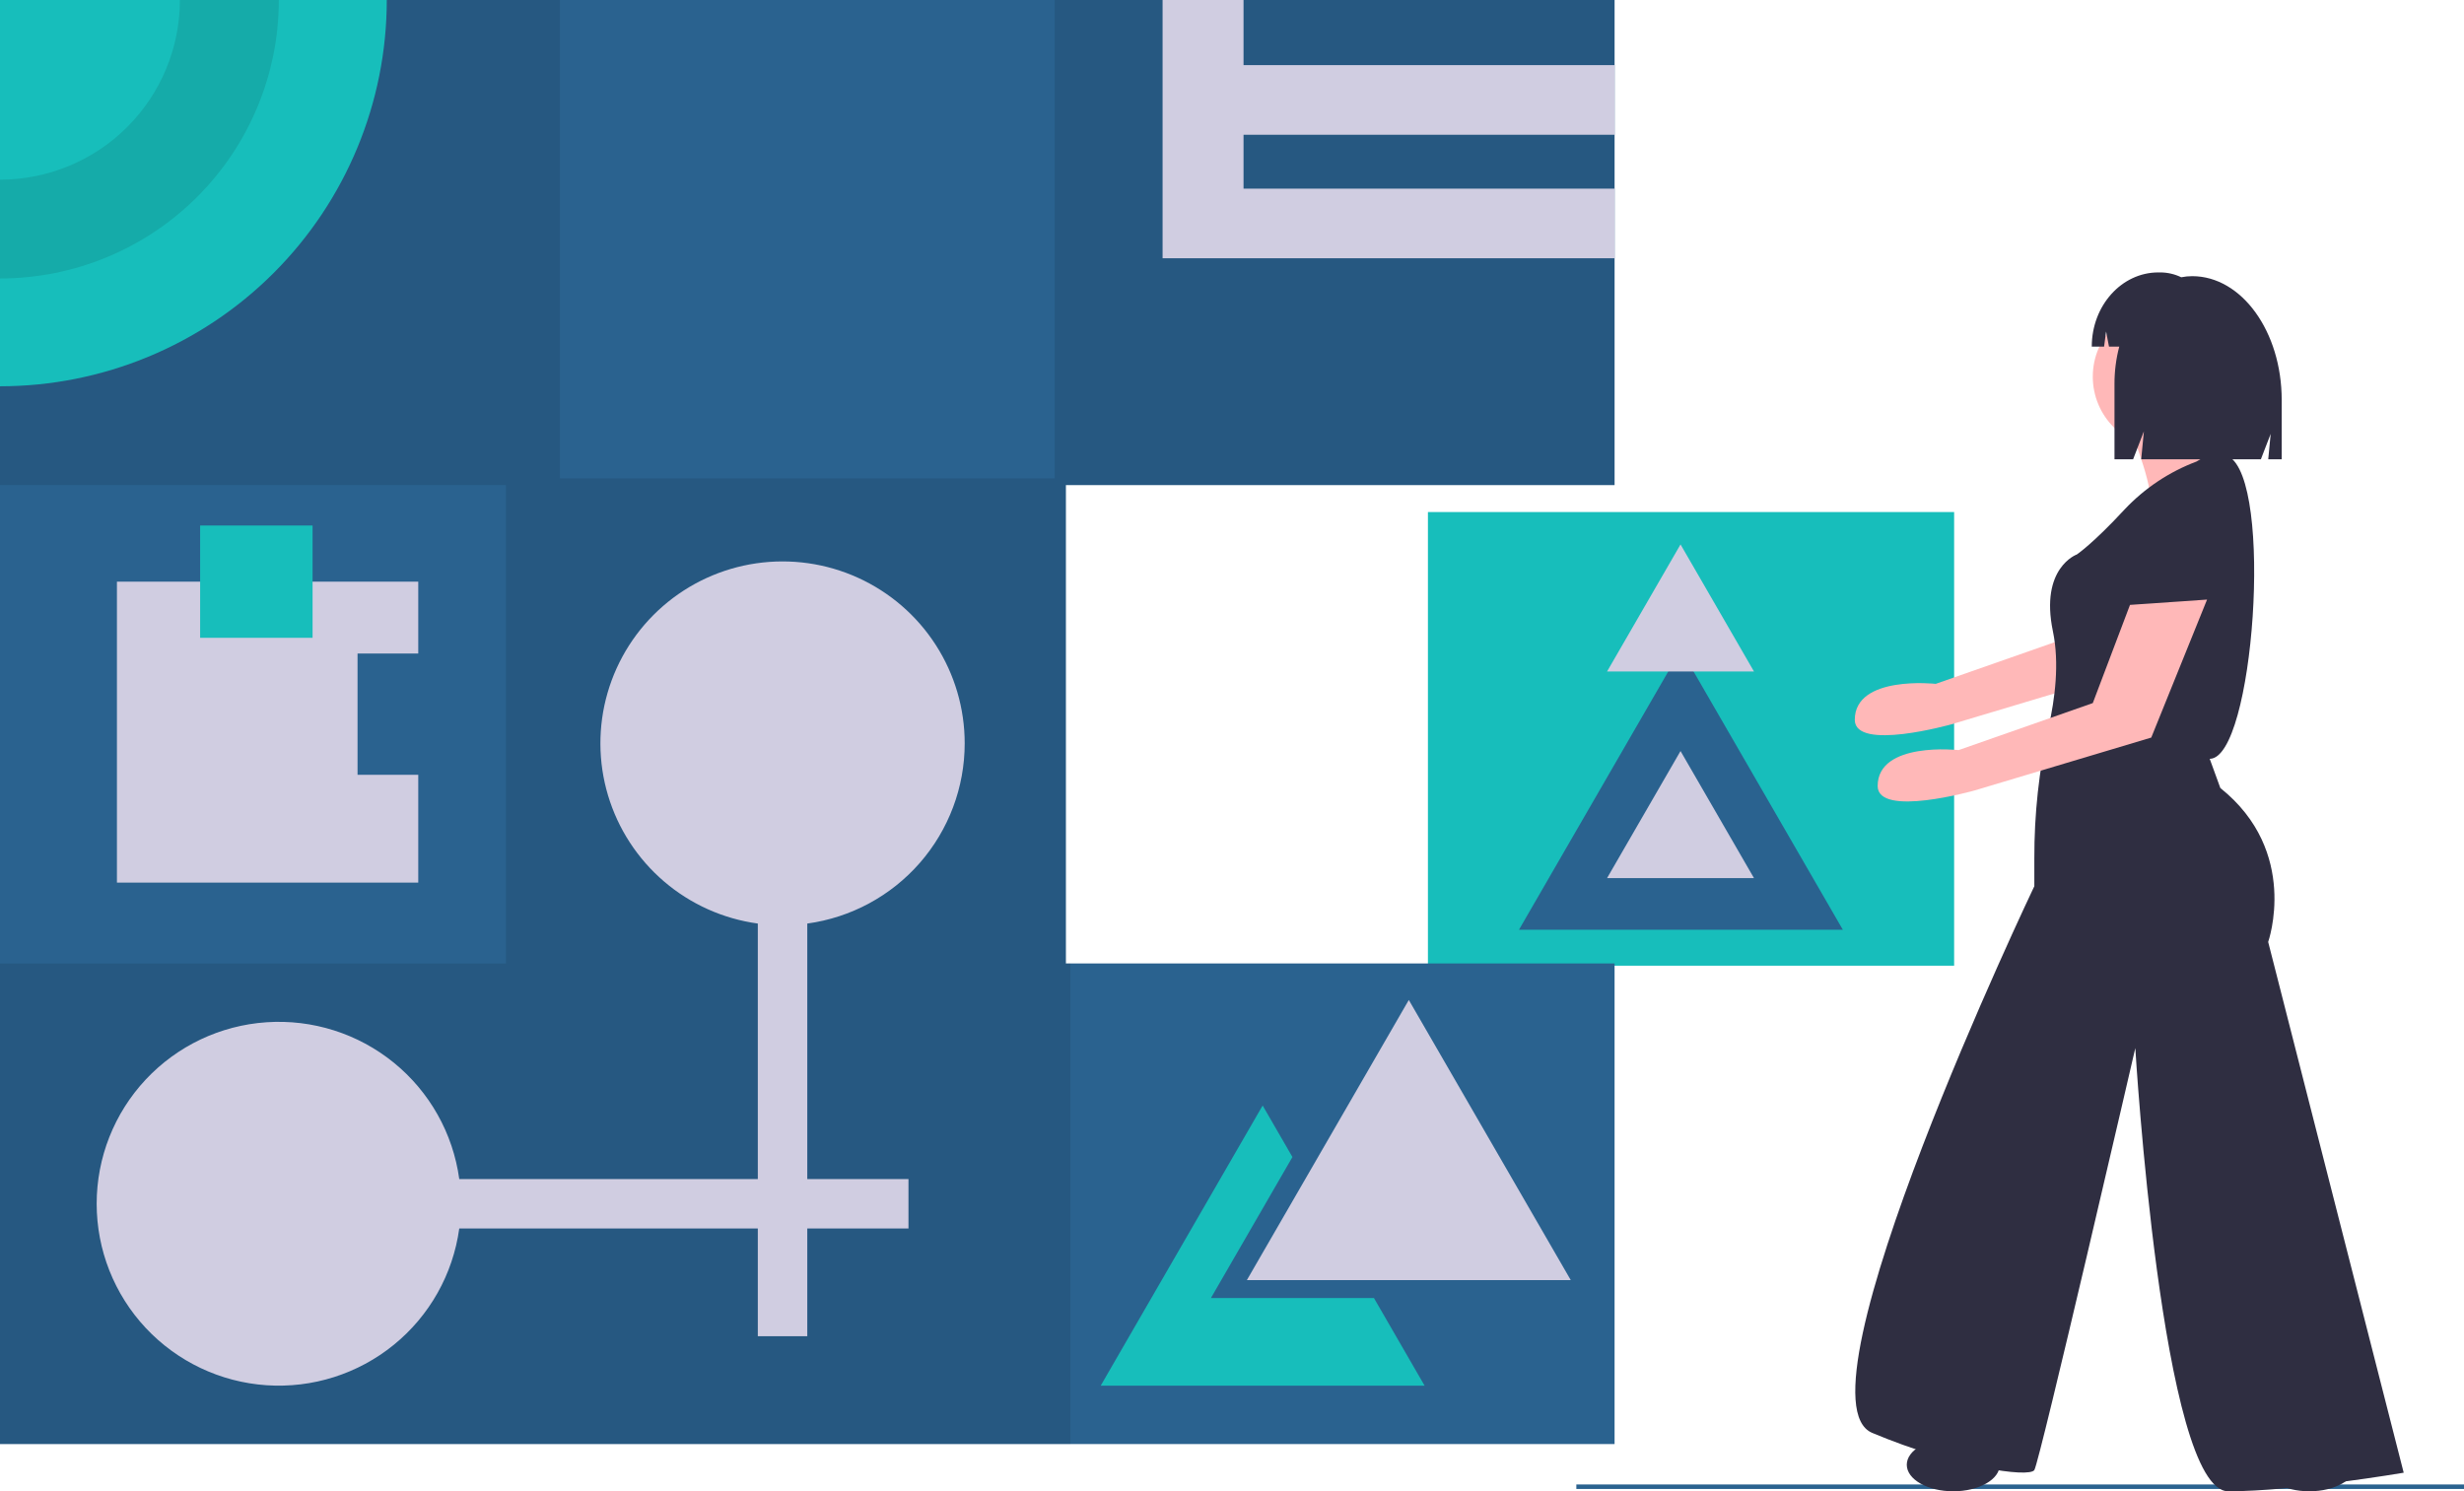 <svg width="489" height="296" viewBox="0 0 489 296" fill="none" xmlns="http://www.w3.org/2000/svg">
<g id="undraw_abstract_x68e 1">
<g id="Box">
<path id="Box-shape" d="M387.812 101.633H283.384V191.677H387.812V101.633Z" fill="#17BEBB"/>
<path id="Vector" d="M333.59 128.942L349.659 156.743L365.729 184.545H333.59H301.45L317.52 156.743L333.59 128.942Z" fill="#2A628F"/>
<path id="Vector_2" d="M333.514 149.069L340.804 161.681L348.093 174.292H333.514H318.934L326.224 161.681L333.514 149.069Z" fill="#D0CDE1"/>
<path id="Vector_3" d="M333.514 108.059L340.804 120.671L348.093 133.282H333.514H318.934L326.224 120.671L333.514 108.059Z" fill="#D0CDE1"/>
</g>
<g id="everythingElse">
<path id="Vector_4" d="M489 294.647H312.838V295.539H489V294.647Z" fill="#2A628F"/>
<path id="Vector_5" d="M211.534 191.231V96.284H320.425V0H0V286.624H320.425V191.231H211.534Z" fill="#2A628F"/>
<path id="Vector_6" opacity="0.1" d="M320.425 96.284V0H209.302V94.947H111.122V0H0V96.284H100.412V191.231H0V286.624H212.426V191.231H211.534V96.284H320.425Z" fill="black"/>
<path id="Vector_7" d="M76.759 0C76.759 20.334 68.671 39.835 54.276 54.214C39.881 68.592 20.358 76.67 0 76.671V0H76.759Z" fill="#17BEBB"/>
<path id="Vector_8" opacity="0.1" d="M35.702 0C35.702 9.458 31.94 18.528 25.245 25.215C18.549 31.903 9.469 35.66 0 35.661V55.274C14.676 55.274 28.752 49.45 39.129 39.084C49.507 28.718 55.337 14.659 55.338 0H35.702Z" fill="black"/>
<path id="Vector_9" d="M320.425 26.746V12.927H246.789V0H230.724V12.927V26.746V37.444V51.262H246.789H320.425V37.444H246.789V26.746H320.425Z" fill="#D0CDE1"/>
<path id="Vector_10" d="M191.451 147.547C191.453 140.614 189.456 133.828 185.7 127.999C181.944 122.17 176.587 117.544 170.27 114.674C163.952 111.804 156.941 110.811 150.074 111.814C143.207 112.817 136.774 115.773 131.544 120.329C126.313 124.885 122.507 130.849 120.578 137.509C118.65 144.168 118.682 151.241 120.67 157.882C122.657 164.524 126.517 170.454 131.788 174.963C137.059 179.473 143.518 182.371 150.394 183.313V234.024H91.145C89.901 224.958 85.257 216.702 78.153 210.925C71.048 205.149 62.012 202.282 52.872 202.905C43.732 203.527 35.17 207.593 28.916 214.28C22.662 220.967 19.184 229.777 19.184 238.927C19.184 248.078 22.662 256.887 28.916 263.574C35.17 270.261 43.732 274.327 52.872 274.95C62.012 275.573 71.048 272.706 78.153 266.929C85.257 261.152 89.901 252.897 91.145 243.831H150.394V265.227H160.212V243.831H180.295V234.024H160.212V183.313C168.867 182.128 176.799 177.852 182.542 171.277C188.285 164.702 191.45 156.272 191.451 147.547V147.547Z" fill="#D0CDE1"/>
<path id="Vector_11" d="M279.59 198.48L295.66 226.282L311.73 254.083H279.59H247.451L263.521 226.282L279.59 198.48Z" fill="#D0CDE1"/>
<path id="Vector_12" d="M272.45 257.649H240.311L256.381 229.848L256.492 229.655L250.583 219.431L234.513 247.232L218.443 275.034H250.583H282.722L272.673 257.649H272.45Z" fill="#17BEBB"/>
<path id="Vector_13" d="M70.957 153.787V129.716H83.007V115.452H23.206V175.184H83.007V153.787H70.957Z" fill="#D0CDE1"/>
<path id="Vector_14" d="M62.032 104.308H39.718V126.596H62.032V104.308Z" fill="#17BEBB"/>
<path id="Vector_15" d="M418.173 106.915L410.79 126.405L384.163 135.737C384.163 135.737 368.097 133.954 368.097 142.869C368.097 149.19 387.287 143.761 387.287 143.761L422.392 133.253L433.466 105.862L418.173 106.915Z" fill="#FFB8B8"/>
<path id="Vector_16" d="M433.789 94.25C433.789 94.25 426.406 93.197 422.714 106.893C419.022 120.588 417.968 121.642 417.968 121.642C417.968 121.642 439.59 124.803 440.117 123.749C440.645 122.696 444.864 97.411 433.789 94.25Z" fill="#2F2E41"/>
<path id="Vector_17" d="M429.57 88.983C437.434 88.983 443.809 82.615 443.809 74.76C443.809 66.905 437.434 60.538 429.57 60.538C421.706 60.538 415.331 66.905 415.331 74.76C415.331 82.615 421.706 88.983 429.57 88.983Z" fill="#FFB8B8"/>
<path id="Vector_18" d="M423.241 86.349C423.241 86.349 427.988 98.465 426.406 100.045C424.823 101.625 445.918 103.732 445.918 103.732C445.918 103.732 447.5 95.831 441.172 91.09C441.172 91.09 438.535 83.188 439.062 81.608C439.59 80.028 423.241 86.349 423.241 86.349Z" fill="#FFB8B8"/>
<path id="Vector_19" d="M435.898 91.617C430.492 93.656 425.623 96.898 421.659 101.098C415.331 107.946 412.167 110.053 412.167 110.053C412.167 110.053 404.783 112.687 407.42 125.329C408.739 131.65 407.816 138.762 406.563 144.293C404.65 152.876 403.699 161.646 403.729 170.439V175.898C403.729 175.898 355.211 277.563 371.559 284.411C387.908 291.259 402.674 293.366 403.729 291.786C404.783 290.206 423.769 208.031 423.769 208.031C423.769 208.031 429.042 296 442.227 296C455.411 296 477.033 292.313 477.033 292.313L450.137 186.96C450.137 186.96 456.466 169.051 440.644 156.408L438.535 150.614C447.284 150.618 451.283 95.308 442.227 90.563C442.227 90.563 440.117 88.983 435.898 91.617Z" fill="#2F2E41"/>
<path id="Vector_20" d="M422.714 120.062L415.331 139.552L388.704 148.884C388.704 148.884 372.638 147.101 372.638 156.016C372.638 162.337 391.828 156.908 391.828 156.908L426.933 146.4L438.008 119.008L422.714 120.062Z" fill="#FFB8B8"/>
<path id="Vector_21" d="M387.644 296C392.741 296 396.873 293.642 396.873 290.732C396.873 287.823 392.741 285.465 387.644 285.465C382.547 285.465 378.415 287.823 378.415 290.732C378.415 293.642 382.547 296 387.644 296Z" fill="#2F2E41"/>
<path id="Vector_22" d="M458.311 296C463.408 296 467.54 293.642 467.54 290.732C467.54 287.823 463.408 285.465 458.311 285.465C453.214 285.465 449.082 287.823 449.082 290.732C449.082 293.642 453.214 296 458.311 296Z" fill="#2F2E41"/>
<path id="Vector_23" d="M435.067 54.816H435.067C434.333 54.817 433.602 54.89 432.883 55.033C431.584 54.403 430.159 54.075 428.715 54.073H428.336C421.042 54.073 415.129 60.666 415.129 68.799V68.799H417.573L417.968 65.798L418.547 68.799H420.583C419.949 71.207 419.632 73.686 419.637 76.176V91.164H423.332L425.472 85.611L424.937 91.164H448.689L450.634 86.116L450.148 91.164H452.822V79.396C452.822 65.821 444.873 54.816 435.067 54.816Z" fill="#2F2E41"/>
</g>
</g>
</svg>
